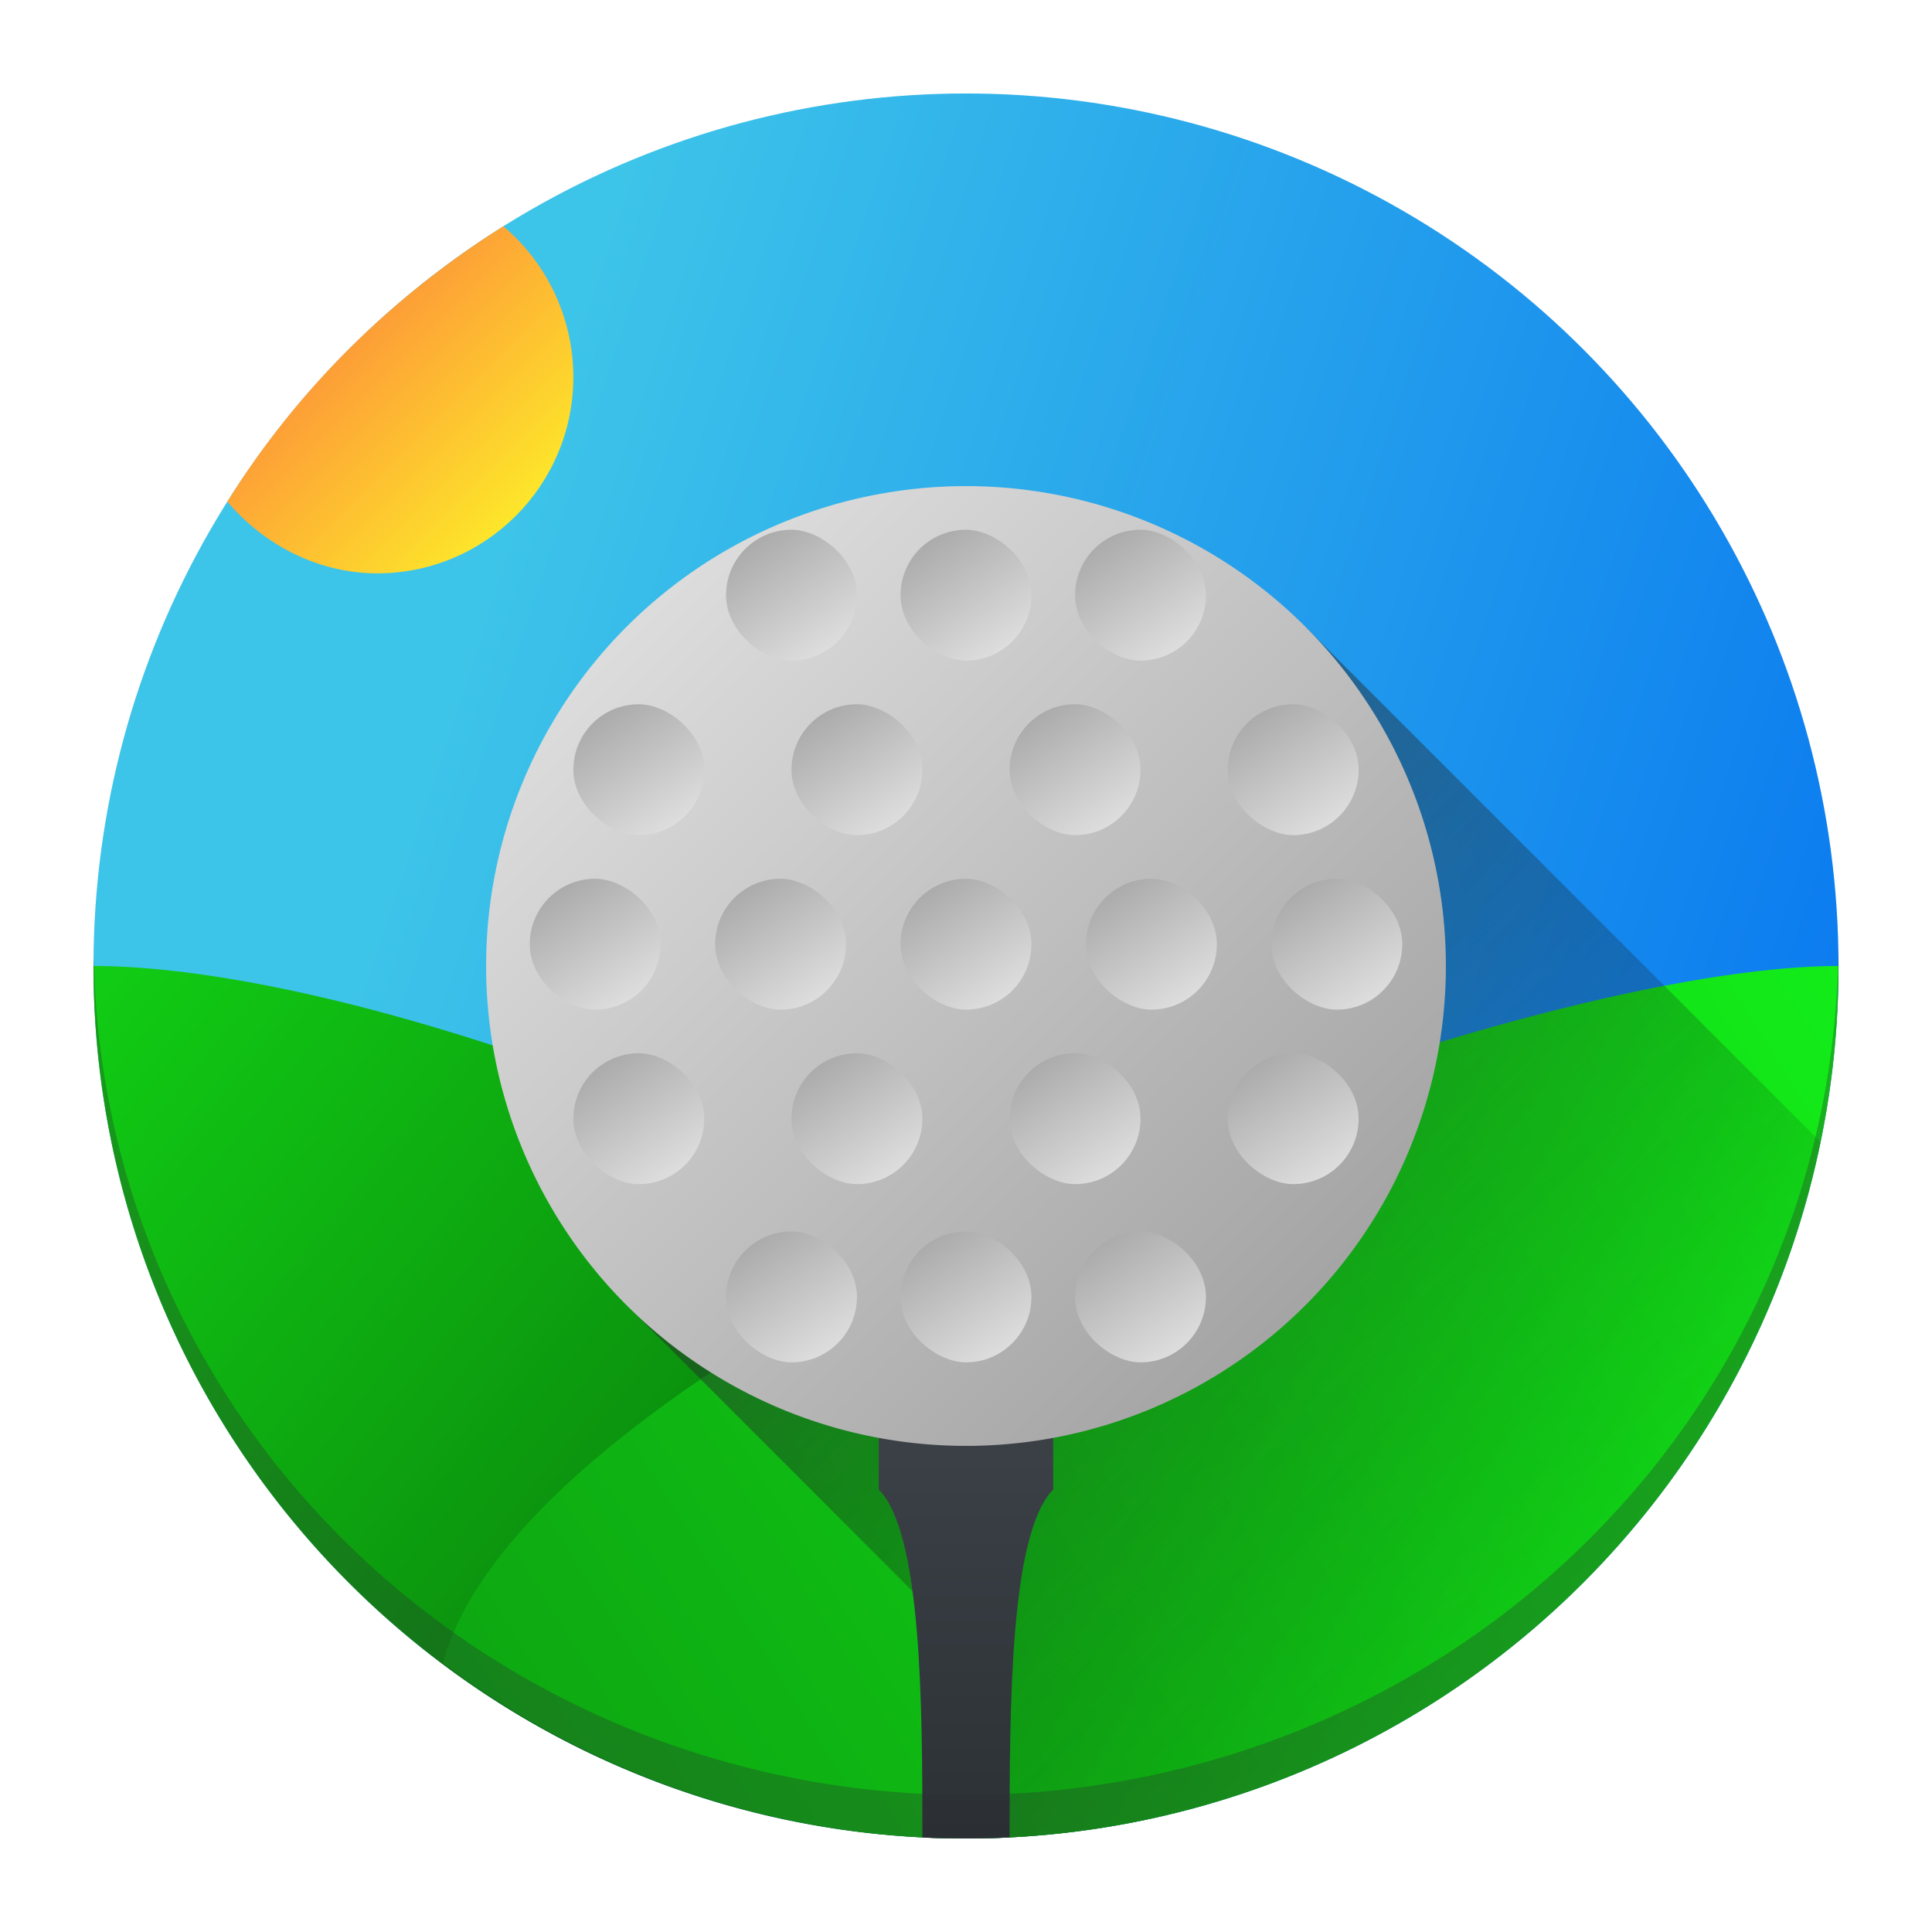 <?xml version="1.0" encoding="UTF-8" standalone="no"?>
<svg
   height="62"
   width="62"
   version="1.1"
   id="svg117"
   sodipodi:docname="kolf.svg"
   inkscape:version="1.4 (e7c3feb100, 2024-10-09)"
   xmlns:inkscape="http://www.inkscape.org/namespaces/inkscape"
   xmlns:sodipodi="http://sodipodi.sourceforge.net/DTD/sodipodi-0.dtd"
   xmlns:xlink="http://www.w3.org/1999/xlink"
   xmlns="http://www.w3.org/2000/svg"
   xmlns:svg="http://www.w3.org/2000/svg">
  <defs
     id="defs121">
    <linearGradient
       id="linearGradient1902"
       x1="32"
       x2="32"
       y1="2.001"
       y2="61.906"
       gradientUnits="userSpaceOnUse"
       gradientTransform="matrix(0.7,0,0,0.7,-77.722,-35.497)">
      <stop
         stop-color="#f5f5f5"
         offset="0"
         id="stop311" />
      <stop
         stop-color="#dcdcdc"
         offset="1"
         id="stop313" />
    </linearGradient>
    <linearGradient
       id="linearGradient1872"
       gradientUnits="userSpaceOnUse"
       x1="-35.649"
       x2="-1.901"
       y1="12.95"
       y2="24"
       gradientTransform="matrix(0.95,0,0,0.95,-36.448,8.344)">
      <stop
         offset="0"
         stop-color="#3dc4e9"
         id="stop17-3" />
      <stop
         offset="1"
         stop-color="#0c7cef"
         id="stop19-6" />
    </linearGradient>
    <linearGradient
       id="linearGradient1876"
       gradientTransform="matrix(-0.905,0,0,0.905,45.72,2.28)"
       gradientUnits="userSpaceOnUse"
       x1="46.099"
       x2="28.42"
       y1="24"
       y2="38.364">
      <stop
         offset="0"
         stop-color="#11cd14"
         id="stop12-7" />
      <stop
         offset="1"
         stop-color="#0a850d"
         id="stop14-5" />
    </linearGradient>
    <linearGradient
       id="linearGradient1880"
       gradientTransform="matrix(-0.905,0,0,0.905,45.72,2.28)"
       gradientUnits="userSpaceOnUse"
       x1="1.901"
       x2="37.26"
       y1="24"
       y2="46.099">
      <stop
         offset="0"
         stop-color="#13ec19"
         id="stop7-3" />
      <stop
         offset="1"
         stop-color="#0da311"
         id="stop9-5" />
    </linearGradient>
    <linearGradient
       id="linearGradient1884"
       gradientTransform="matrix(-0.905,0,0,0.905,45.72,2.28)"
       gradientUnits="userSpaceOnUse"
       x1="15.405"
       x2="-1.414"
       y1="15.405"
       y2="32.225">
      <stop
         offset="0"
         stop-color="#292c2f"
         id="stop22-6" />
      <stop
         offset="1"
         stop-color="#010800"
         stop-opacity="0"
         id="stop24-2" />
    </linearGradient>
    <linearGradient
       id="linearGradient1888"
       gradientTransform="matrix(-0.905,0,0,0.905,45.72,2.28)"
       gradientUnits="userSpaceOnUse"
       x1="24"
       x2="24"
       y1="35.05"
       y2="46.099">
      <stop
         offset="0"
         stop-color="#3c4248"
         id="stop27-9" />
      <stop
         offset="1"
         stop-color="#2c3135"
         id="stop29-1" />
    </linearGradient>
    <linearGradient
       id="linearGradient1892"
       gradientUnits="userSpaceOnUse"
       x1="-32.84"
       x2="-15.16"
       y1="15.16"
       y2="32.84"
       gradientTransform="matrix(0.95,0,0,0.95,-36.448,8.344)">
      <stop
         offset="0"
         stop-color="#ddd"
         id="stop32-2" />
      <stop
         offset="1"
         stop-color="#a4a4a4"
         id="stop34-7" />
    </linearGradient>
    <linearGradient
       id="linearGradient1894"
       gradientUnits="userSpaceOnUse"
       x1="-20.133"
       x2="-16.818"
       xlink:href="#a"
       y1="30.63"
       y2="32.84"
       gradientTransform="matrix(0.95,0,0,0.95,-8.344,36.448)" />
    <linearGradient
       id="linearGradient1898">
      <stop
         offset="0"
         stop-color="#e0e0e0"
         id="stop2-0" />
      <stop
         offset="1"
         stop-color="#a4a4a4"
         id="stop4-9" />
    </linearGradient>
    <linearGradient
       id="linearGradient1900"
       gradientUnits="userSpaceOnUse"
       x1="-24.552"
       x2="-21.238"
       xlink:href="#a"
       y1="27.039"
       y2="29.249"
       gradientTransform="matrix(0.95,0,0,0.95,-8.344,36.448)" />
    <linearGradient
       id="linearGradient1903"
       gradientUnits="userSpaceOnUse"
       x1="-15.713"
       x2="-12.398"
       xlink:href="#a"
       y1="26.762"
       y2="28.972"
       gradientTransform="matrix(0.95,0,0,0.95,-8.344,36.448)" />
    <linearGradient
       id="linearGradient1905"
       gradientUnits="userSpaceOnUse"
       x1="-20.133"
       x2="-16.818"
       xlink:href="#a"
       y1="25.105"
       y2="27.315"
       gradientTransform="matrix(0.95,0,0,0.95,-8.344,36.448)" />
    <linearGradient
       id="linearGradient1907"
       gradientUnits="userSpaceOnUse"
       x1="-24.552"
       x2="-21.238"
       xlink:href="#a"
       y1="22.343"
       y2="24.552"
       gradientTransform="matrix(0.95,0,0,0.95,-8.344,36.448)" />
    <linearGradient
       id="linearGradient1909"
       gradientUnits="userSpaceOnUse"
       x1="-15.713"
       x2="-12.398"
       xlink:href="#a"
       y1="22.343"
       y2="24.552"
       gradientTransform="matrix(0.95,0,0,0.95,-8.344,36.448)" />
    <linearGradient
       id="linearGradient1911"
       gradientUnits="userSpaceOnUse"
       x1="-20.133"
       x2="-16.818"
       xlink:href="#a"
       y1="19.58"
       y2="21.79"
       gradientTransform="matrix(0.95,0,0,0.95,-8.344,36.448)" />
    <linearGradient
       id="linearGradient1913"
       gradientUnits="userSpaceOnUse"
       x1="-24.552"
       x2="-21.238"
       xlink:href="#a"
       y1="17.646"
       y2="19.856"
       gradientTransform="matrix(0.95,0,0,0.95,-8.344,36.448)" />
    <linearGradient
       id="linearGradient1915"
       gradientUnits="userSpaceOnUse"
       x1="-15.713"
       x2="-12.398"
       xlink:href="#a"
       y1="17.923"
       y2="20.133"
       gradientTransform="matrix(0.95,0,0,0.95,-8.344,36.448)" />
    <linearGradient
       id="linearGradient1917"
       gradientUnits="userSpaceOnUse"
       x1="-20.133"
       x2="-16.818"
       xlink:href="#a"
       y1="14.055"
       y2="16.265"
       gradientTransform="matrix(0.95,0,0,0.95,-8.344,36.448)" />
    <linearGradient
       id="linearGradient1919"
       gradientUnits="userSpaceOnUse"
       x1="-24.552"
       x2="-21.238"
       xlink:href="#a"
       y1="12.95"
       y2="15.16"
       gradientTransform="matrix(0.95,0,0,0.95,-8.344,36.448)" />
    <linearGradient
       id="linearGradient1921"
       gradientUnits="userSpaceOnUse"
       x1="-24.552"
       x2="-21.238"
       xlink:href="#a"
       y1="31.735"
       y2="33.945"
       gradientTransform="matrix(0.95,0,0,0.95,-8.344,36.448)" />
    <linearGradient
       id="linearGradient1923"
       gradientUnits="userSpaceOnUse"
       x1="-28.972"
       x2="-25.657"
       xlink:href="#a"
       y1="30.63"
       y2="32.84"
       gradientTransform="matrix(0.95,0,0,0.95,-8.344,36.448)" />
    <linearGradient
       id="linearGradient1925"
       gradientUnits="userSpaceOnUse"
       x1="-28.972"
       x2="-25.657"
       xlink:href="#a"
       y1="25.105"
       y2="27.315"
       gradientTransform="matrix(0.95,0,0,0.95,-8.344,36.448)" />
    <linearGradient
       id="linearGradient1927"
       gradientUnits="userSpaceOnUse"
       x1="-28.972"
       x2="-25.657"
       xlink:href="#a"
       y1="19.58"
       y2="21.79"
       gradientTransform="matrix(0.95,0,0,0.95,-8.344,36.448)" />
    <linearGradient
       id="linearGradient1929"
       gradientUnits="userSpaceOnUse"
       x1="-28.972"
       x2="-25.657"
       xlink:href="#a"
       y1="14.055"
       y2="16.265"
       gradientTransform="matrix(0.95,0,0,0.95,-8.344,36.448)" />
    <linearGradient
       id="linearGradient1931"
       gradientUnits="userSpaceOnUse"
       x1="-33.486"
       x2="-30.171"
       xlink:href="#a"
       y1="26.762"
       y2="28.972"
       gradientTransform="matrix(0.95,0,0,0.95,-8.344,36.448)" />
    <linearGradient
       id="linearGradient1933"
       gradientUnits="userSpaceOnUse"
       x1="-33.486"
       x2="-30.171"
       xlink:href="#a"
       y1="22.343"
       y2="24.552"
       gradientTransform="matrix(0.95,0,0,0.95,-8.344,36.448)" />
    <linearGradient
       id="linearGradient1935"
       gradientUnits="userSpaceOnUse"
       x1="-33.486"
       x2="-30.171"
       xlink:href="#a"
       y1="17.923"
       y2="20.133"
       gradientTransform="matrix(0.95,0,0,0.95,-8.344,36.448)" />
    <linearGradient
       id="linearGradient1939"
       gradientUnits="userSpaceOnUse"
       x1="9"
       x2="14"
       y1="9"
       y2="14"
       gradientTransform="matrix(1.05,0,0,1.05,-84.454,5.95)">
      <stop
         offset="0"
         stop-color="#fd8e3a"
         id="stop56-3" />
      <stop
         offset="1"
         stop-color="#fdec29"
         id="stop58-6" />
    </linearGradient>
    <linearGradient
       inkscape:collect="always"
       xlink:href="#d"
       id="linearGradient1970"
       gradientUnits="userSpaceOnUse"
       gradientTransform="matrix(1.267,0,0,1.267,-13.914,6.692)"
       x1="-35.649"
       y1="12.95"
       x2="-1.901"
       y2="24" />
    <linearGradient
       inkscape:collect="always"
       xlink:href="#c"
       id="linearGradient1972"
       gradientUnits="userSpaceOnUse"
       gradientTransform="matrix(-0.905,0,0,0.905,45.72,2.28)"
       x1="46.099"
       y1="24"
       x2="28.42"
       y2="38.364" />
    <linearGradient
       inkscape:collect="always"
       xlink:href="#b"
       id="linearGradient1974"
       gradientUnits="userSpaceOnUse"
       gradientTransform="matrix(-0.905,0,0,0.905,45.72,2.28)"
       x1="1.901"
       y1="24"
       x2="37.26"
       y2="46.099" />
    <linearGradient
       inkscape:collect="always"
       xlink:href="#e"
       id="linearGradient1976"
       gradientUnits="userSpaceOnUse"
       gradientTransform="matrix(-0.905,0,0,0.905,45.72,2.28)"
       x1="15.405"
       y1="15.405"
       x2="-1.414"
       y2="32.225" />
    <linearGradient
       inkscape:collect="always"
       xlink:href="#f"
       id="linearGradient1978"
       gradientUnits="userSpaceOnUse"
       gradientTransform="matrix(-0.905,0,0,0.905,45.72,2.28)"
       x1="24"
       y1="35.05"
       x2="24"
       y2="46.099" />
    <linearGradient
       inkscape:collect="always"
       xlink:href="#g"
       id="linearGradient1980"
       gradientUnits="userSpaceOnUse"
       gradientTransform="matrix(1.267,0,0,1.267,-13.914,6.692)"
       x1="-32.84"
       y1="15.16"
       x2="-15.16"
       y2="32.84" />
    <linearGradient
       inkscape:collect="always"
       xlink:href="#a"
       id="linearGradient1982"
       gradientUnits="userSpaceOnUse"
       gradientTransform="matrix(1.267,0,0,1.267,-6.692,13.914)"
       x1="-20.133"
       y1="30.63"
       x2="-16.818"
       y2="32.84" />
    <linearGradient
       inkscape:collect="always"
       xlink:href="#a"
       id="linearGradient1984"
       gradientUnits="userSpaceOnUse"
       gradientTransform="matrix(1.267,0,0,1.267,-6.692,13.914)"
       x1="-24.552"
       y1="27.039"
       x2="-21.238"
       y2="29.249" />
    <linearGradient
       inkscape:collect="always"
       xlink:href="#a"
       id="linearGradient1986"
       gradientUnits="userSpaceOnUse"
       gradientTransform="matrix(1.267,0,0,1.267,-6.692,13.914)"
       x1="-15.713"
       y1="26.762"
       x2="-12.398"
       y2="28.972" />
    <linearGradient
       inkscape:collect="always"
       xlink:href="#a"
       id="linearGradient1988"
       gradientUnits="userSpaceOnUse"
       gradientTransform="matrix(1.267,0,0,1.267,-6.692,13.914)"
       x1="-20.133"
       y1="25.105"
       x2="-16.818"
       y2="27.315" />
    <linearGradient
       inkscape:collect="always"
       xlink:href="#a"
       id="linearGradient1990"
       gradientUnits="userSpaceOnUse"
       gradientTransform="matrix(1.267,0,0,1.267,-6.692,13.914)"
       x1="-24.552"
       y1="22.343"
       x2="-21.238"
       y2="24.552" />
    <linearGradient
       inkscape:collect="always"
       xlink:href="#a"
       id="linearGradient1992"
       gradientUnits="userSpaceOnUse"
       gradientTransform="matrix(1.267,0,0,1.267,-6.692,13.914)"
       x1="-15.713"
       y1="22.343"
       x2="-12.398"
       y2="24.552" />
    <linearGradient
       inkscape:collect="always"
       xlink:href="#a"
       id="linearGradient1994"
       gradientUnits="userSpaceOnUse"
       gradientTransform="matrix(1.267,0,0,1.267,-6.692,13.914)"
       x1="-20.133"
       y1="19.58"
       x2="-16.818"
       y2="21.79" />
    <linearGradient
       inkscape:collect="always"
       xlink:href="#a"
       id="linearGradient1996"
       gradientUnits="userSpaceOnUse"
       gradientTransform="matrix(1.267,0,0,1.267,-6.692,13.914)"
       x1="-24.552"
       y1="17.646"
       x2="-21.238"
       y2="19.856" />
    <linearGradient
       inkscape:collect="always"
       xlink:href="#a"
       id="linearGradient1998"
       gradientUnits="userSpaceOnUse"
       gradientTransform="matrix(1.267,0,0,1.267,-6.692,13.914)"
       x1="-15.713"
       y1="17.923"
       x2="-12.398"
       y2="20.133" />
    <linearGradient
       inkscape:collect="always"
       xlink:href="#a"
       id="linearGradient2000"
       gradientUnits="userSpaceOnUse"
       gradientTransform="matrix(1.267,0,0,1.267,-6.692,13.914)"
       x1="-20.133"
       y1="14.055"
       x2="-16.818"
       y2="16.265" />
    <linearGradient
       inkscape:collect="always"
       xlink:href="#a"
       id="linearGradient2002"
       gradientUnits="userSpaceOnUse"
       gradientTransform="matrix(1.267,0,0,1.267,-6.692,13.914)"
       x1="-24.552"
       y1="12.95"
       x2="-21.238"
       y2="15.16" />
    <linearGradient
       inkscape:collect="always"
       xlink:href="#a"
       id="linearGradient2004"
       gradientUnits="userSpaceOnUse"
       gradientTransform="matrix(1.267,0,0,1.267,-6.692,13.914)"
       x1="-24.552"
       y1="31.735"
       x2="-21.238"
       y2="33.945" />
    <linearGradient
       inkscape:collect="always"
       xlink:href="#a"
       id="linearGradient2006"
       gradientUnits="userSpaceOnUse"
       gradientTransform="matrix(1.267,0,0,1.267,-6.692,13.914)"
       x1="-28.972"
       y1="30.63"
       x2="-25.657"
       y2="32.84" />
    <linearGradient
       inkscape:collect="always"
       xlink:href="#a"
       id="linearGradient2008"
       gradientUnits="userSpaceOnUse"
       gradientTransform="matrix(1.267,0,0,1.267,-6.692,13.914)"
       x1="-28.972"
       y1="25.105"
       x2="-25.657"
       y2="27.315" />
    <linearGradient
       inkscape:collect="always"
       xlink:href="#a"
       id="linearGradient2010"
       gradientUnits="userSpaceOnUse"
       gradientTransform="matrix(1.267,0,0,1.267,-6.692,13.914)"
       x1="-28.972"
       y1="19.58"
       x2="-25.657"
       y2="21.79" />
    <linearGradient
       inkscape:collect="always"
       xlink:href="#a"
       id="linearGradient2012"
       gradientUnits="userSpaceOnUse"
       gradientTransform="matrix(1.267,0,0,1.267,-6.692,13.914)"
       x1="-28.972"
       y1="14.055"
       x2="-25.657"
       y2="16.265" />
    <linearGradient
       inkscape:collect="always"
       xlink:href="#a"
       id="linearGradient2014"
       gradientUnits="userSpaceOnUse"
       gradientTransform="matrix(1.267,0,0,1.267,-6.692,13.914)"
       x1="-33.486"
       y1="26.762"
       x2="-30.171"
       y2="28.972" />
    <linearGradient
       inkscape:collect="always"
       xlink:href="#a"
       id="linearGradient2016"
       gradientUnits="userSpaceOnUse"
       gradientTransform="matrix(1.267,0,0,1.267,-6.692,13.914)"
       x1="-33.486"
       y1="22.343"
       x2="-30.171"
       y2="24.552" />
    <linearGradient
       inkscape:collect="always"
       xlink:href="#a"
       id="linearGradient2018"
       gradientUnits="userSpaceOnUse"
       gradientTransform="matrix(1.267,0,0,1.267,-6.692,13.914)"
       x1="-33.486"
       y1="17.923"
       x2="-30.171"
       y2="20.133" />
    <linearGradient
       inkscape:collect="always"
       xlink:href="#A"
       id="linearGradient2020"
       gradientUnits="userSpaceOnUse"
       gradientTransform="matrix(1.4,0,0,1.4,-77.922,3.5)"
       x1="9"
       y1="9"
       x2="14"
       y2="14" />
  </defs>
  <sodipodi:namedview
     id="namedview119"
     pagecolor="#ffffff"
     bordercolor="#666666"
     borderopacity="1.0"
     inkscape:showpageshadow="2"
     inkscape:pageopacity="0.0"
     inkscape:pagecheckerboard="0"
     inkscape:deskcolor="#d1d1d1"
     showgrid="false"
     inkscape:zoom="9.8333334"
     inkscape:cx="25.271186"
     inkscape:cy="32.542373"
     inkscape:window-width="1920"
     inkscape:window-height="994"
     inkscape:window-x="0"
     inkscape:window-y="0"
     inkscape:window-maximized="1"
     inkscape:current-layer="svg117" />
  <linearGradient
     id="a">
    <stop
       offset="0"
       stop-color="#e0e0e0"
       id="stop2" />
    <stop
       offset="1"
       stop-color="#a4a4a4"
       id="stop4" />
  </linearGradient>
  <linearGradient
     id="b"
     gradientTransform="matrix(-0.905,0,0,0.905,45.72,2.28)"
     gradientUnits="userSpaceOnUse"
     x1="1.901"
     x2="37.26"
     y1="24"
     y2="46.099">
    <stop
       offset="0"
       stop-color="#13ec19"
       id="stop7" />
    <stop
       offset="1"
       stop-color="#0da311"
       id="stop9" />
  </linearGradient>
  <linearGradient
     id="c"
     gradientTransform="matrix(-0.905,0,0,0.905,45.72,2.28)"
     gradientUnits="userSpaceOnUse"
     x1="46.099"
     x2="28.42"
     y1="24"
     y2="38.364">
    <stop
       offset="0"
       stop-color="#11cd14"
       id="stop12" />
    <stop
       offset="1"
       stop-color="#0a850d"
       id="stop14" />
  </linearGradient>
  <linearGradient
     id="d"
     gradientUnits="userSpaceOnUse"
     x1="-35.649"
     x2="-1.901"
     y1="12.95"
     y2="24"
     gradientTransform="matrix(0.95,0,0,0.95,-36.448,8.344)">
    <stop
       offset="0"
       stop-color="#3dc4e9"
       id="stop17" />
    <stop
       offset="1"
       stop-color="#0c7cef"
       id="stop19" />
  </linearGradient>
  <linearGradient
     id="e"
     gradientTransform="matrix(-0.905,0,0,0.905,45.72,2.28)"
     gradientUnits="userSpaceOnUse"
     x1="15.405"
     x2="-1.414"
     y1="15.405"
     y2="32.225">
    <stop
       offset="0"
       stop-color="#292c2f"
       id="stop22" />
    <stop
       offset="1"
       stop-color="#010800"
       stop-opacity="0"
       id="stop24" />
  </linearGradient>
  <linearGradient
     id="f"
     gradientTransform="matrix(-0.905,0,0,0.905,45.72,2.28)"
     gradientUnits="userSpaceOnUse"
     x1="24"
     x2="24"
     y1="35.05"
     y2="46.099">
    <stop
       offset="0"
       stop-color="#3c4248"
       id="stop27" />
    <stop
       offset="1"
       stop-color="#2c3135"
       id="stop29" />
  </linearGradient>
  <linearGradient
     id="g"
     gradientUnits="userSpaceOnUse"
     x1="-32.84"
     x2="-15.16"
     y1="15.16"
     y2="32.84"
     gradientTransform="matrix(0.95,0,0,0.95,-36.448,8.344)">
    <stop
       offset="0"
       stop-color="#ddd"
       id="stop32" />
    <stop
       offset="1"
       stop-color="#a4a4a4"
       id="stop34" />
  </linearGradient>
  <linearGradient
     id="h"
     gradientUnits="userSpaceOnUse"
     x1="-20.133"
     x2="-16.818"
     xlink:href="#a"
     y1="30.63"
     y2="32.84"
     gradientTransform="matrix(0.95,0,0,0.95,-8.344,36.448)" />
  <linearGradient
     id="i"
     gradientUnits="userSpaceOnUse"
     x1="-24.552"
     x2="-21.238"
     xlink:href="#a"
     y1="27.039"
     y2="29.249"
     gradientTransform="matrix(0.95,0,0,0.95,-8.344,36.448)" />
  <linearGradient
     id="j"
     gradientUnits="userSpaceOnUse"
     x1="-15.713"
     x2="-12.398"
     xlink:href="#a"
     y1="26.762"
     y2="28.972"
     gradientTransform="matrix(0.95,0,0,0.95,-8.344,36.448)" />
  <linearGradient
     id="k"
     gradientUnits="userSpaceOnUse"
     x1="-20.133"
     x2="-16.818"
     xlink:href="#a"
     y1="25.105"
     y2="27.315"
     gradientTransform="matrix(0.95,0,0,0.95,-8.344,36.448)" />
  <linearGradient
     id="l"
     gradientUnits="userSpaceOnUse"
     x1="-24.552"
     x2="-21.238"
     xlink:href="#a"
     y1="22.343"
     y2="24.552"
     gradientTransform="matrix(0.95,0,0,0.95,-8.344,36.448)" />
  <linearGradient
     id="m"
     gradientUnits="userSpaceOnUse"
     x1="-15.713"
     x2="-12.398"
     xlink:href="#a"
     y1="22.343"
     y2="24.552"
     gradientTransform="matrix(0.95,0,0,0.95,-8.344,36.448)" />
  <linearGradient
     id="n"
     gradientUnits="userSpaceOnUse"
     x1="-20.133"
     x2="-16.818"
     xlink:href="#a"
     y1="19.58"
     y2="21.79"
     gradientTransform="matrix(0.95,0,0,0.95,-8.344,36.448)" />
  <linearGradient
     id="o"
     gradientUnits="userSpaceOnUse"
     x1="-24.552"
     x2="-21.238"
     xlink:href="#a"
     y1="17.646"
     y2="19.856"
     gradientTransform="matrix(0.95,0,0,0.95,-8.344,36.448)" />
  <linearGradient
     id="p"
     gradientUnits="userSpaceOnUse"
     x1="-15.713"
     x2="-12.398"
     xlink:href="#a"
     y1="17.923"
     y2="20.133"
     gradientTransform="matrix(0.95,0,0,0.95,-8.344,36.448)" />
  <linearGradient
     id="q"
     gradientUnits="userSpaceOnUse"
     x1="-20.133"
     x2="-16.818"
     xlink:href="#a"
     y1="14.055"
     y2="16.265"
     gradientTransform="matrix(0.95,0,0,0.95,-8.344,36.448)" />
  <linearGradient
     id="r"
     gradientUnits="userSpaceOnUse"
     x1="-24.552"
     x2="-21.238"
     xlink:href="#a"
     y1="12.95"
     y2="15.16"
     gradientTransform="matrix(0.95,0,0,0.95,-8.344,36.448)" />
  <linearGradient
     id="s"
     gradientUnits="userSpaceOnUse"
     x1="-24.552"
     x2="-21.238"
     xlink:href="#a"
     y1="31.735"
     y2="33.945"
     gradientTransform="matrix(0.95,0,0,0.95,-8.344,36.448)" />
  <linearGradient
     id="t"
     gradientUnits="userSpaceOnUse"
     x1="-28.972"
     x2="-25.657"
     xlink:href="#a"
     y1="30.63"
     y2="32.84"
     gradientTransform="matrix(0.95,0,0,0.95,-8.344,36.448)" />
  <linearGradient
     id="u"
     gradientUnits="userSpaceOnUse"
     x1="-28.972"
     x2="-25.657"
     xlink:href="#a"
     y1="25.105"
     y2="27.315"
     gradientTransform="matrix(0.95,0,0,0.95,-8.344,36.448)" />
  <linearGradient
     id="v"
     gradientUnits="userSpaceOnUse"
     x1="-28.972"
     x2="-25.657"
     xlink:href="#a"
     y1="19.58"
     y2="21.79"
     gradientTransform="matrix(0.95,0,0,0.95,-8.344,36.448)" />
  <linearGradient
     id="w"
     gradientUnits="userSpaceOnUse"
     x1="-28.972"
     x2="-25.657"
     xlink:href="#a"
     y1="14.055"
     y2="16.265"
     gradientTransform="matrix(0.95,0,0,0.95,-8.344,36.448)" />
  <linearGradient
     id="x"
     gradientUnits="userSpaceOnUse"
     x1="-33.486"
     x2="-30.171"
     xlink:href="#a"
     y1="26.762"
     y2="28.972"
     gradientTransform="matrix(0.95,0,0,0.95,-8.344,36.448)" />
  <linearGradient
     id="y"
     gradientUnits="userSpaceOnUse"
     x1="-33.486"
     x2="-30.171"
     xlink:href="#a"
     y1="22.343"
     y2="24.552"
     gradientTransform="matrix(0.95,0,0,0.95,-8.344,36.448)" />
  <linearGradient
     id="z"
     gradientUnits="userSpaceOnUse"
     x1="-33.486"
     x2="-30.171"
     xlink:href="#a"
     y1="17.923"
     y2="20.133"
     gradientTransform="matrix(0.95,0,0,0.95,-8.344,36.448)" />
  <linearGradient
     id="A"
     gradientUnits="userSpaceOnUse"
     x1="9"
     x2="14"
     y1="9"
     y2="14"
     gradientTransform="matrix(1.05,0,0,1.05,-84.454,5.95)">
    <stop
       offset="0"
       stop-color="#fd8e3a"
       id="stop56" />
    <stop
       offset="1"
       stop-color="#fdec29"
       id="stop58" />
  </linearGradient>
  <g
     id="g1"
     transform="translate(75.322,-6.1)">
    <ellipse
       cx="-44.322"
       cy="37.1"
       id="circle61-0"
       style="fill:url(#linearGradient1970);stroke-width:1.267"
       rx="28"
       ry="28" />
    <g
       transform="matrix(1.4,0,0,1.4,-77.922,3.5)"
       id="g71-6">
      <path
         d="M 4,24 A 20,20 0 0 0 24,44 20,20 0 0 0 38.078,38.193 C 18.019,25.704 7.654,24 4,24 Z"
         id="path63-2"
         style="fill:url(#linearGradient1972)" />
      <path
         d="m 44,24 c -7.991,-1e-6 -29.95,8.462 -31.992,15.975 A 20,20 0 0 0 24,44 20,20 0 0 0 44,24 Z"
         id="path65-6"
         style="fill:url(#linearGradient1974)" />
      <path
         d="M 31.777,16.223 16.223,31.777 24,39.557 V 44 A 20,20 0 0 0 43.586,28.031 Z"
         opacity="0.5"
         id="path67-1"
         style="fill:url(#linearGradient1976)" />
      <path
         d="m 22,34 v 2 c 0.992,0.992 1,4.983 1,7.975 0.333,0.025 0.666,0.016 1,0.025 0.334,-0.003 0.667,-0.006 1,-0.026 2.3e-5,-2.995 0.005,-6.979 1,-7.974 v -2 z"
         fill="url(#f)"
         id="path69-8"
         style="fill:url(#linearGradient1978)" />
    </g>
    <path
       d="M -28.922,37.1 A 15.4,15.4 0 0 1 -44.322,52.5 15.4,15.4 0 0 1 -59.722,37.1 15.4,15.4 0 0 1 -44.322,21.7 15.4,15.4 0 0 1 -28.922,37.1 Z"
       id="path73-7"
       style="fill:url(#linearGradient1980);stroke-width:1.267" />
    <rect
       height="4.2"
       rx="14.7"
       transform="matrix(0,-1,-1,0,0,0)"
       width="4.2"
       x="-32.9"
       y="52.722"
       id="rect75-9"
       style="fill:url(#linearGradient1982);stroke-width:1.267" />
    <rect
       height="4.2"
       rx="14.7"
       transform="matrix(0,-1,-1,0,0,0)"
       width="4.2"
       x="-38.5"
       y="48.172"
       id="rect77-2"
       style="fill:url(#linearGradient1984);stroke-width:1.267" />
    <rect
       height="4.2"
       rx="14.7"
       transform="matrix(0,-1,-1,0,0,0)"
       width="4.2"
       x="-27.3"
       y="47.822"
       id="rect79-0"
       style="fill:url(#linearGradient1986);stroke-width:1.267" />
    <rect
       height="4.2"
       rx="14.7"
       transform="matrix(0,-1,-1,0,0,0)"
       width="4.2"
       x="-32.9"
       y="45.722"
       id="rect81-2"
       style="fill:url(#linearGradient1988);stroke-width:1.267" />
    <rect
       height="4.2"
       rx="14.7"
       transform="matrix(0,-1,-1,0,0,0)"
       width="4.2"
       x="-38.5"
       y="42.222"
       id="rect83-3"
       style="fill:url(#linearGradient1990);stroke-width:1.267" />
    <rect
       height="4.2"
       rx="14.7"
       transform="matrix(0,-1,-1,0,0,0)"
       width="4.2"
       x="-27.3"
       y="42.222"
       id="rect85-7"
       style="fill:url(#linearGradient1992);stroke-width:1.267" />
    <rect
       height="4.2"
       rx="14.7"
       transform="matrix(0,-1,-1,0,0,0)"
       width="4.2"
       x="-32.9"
       y="38.722"
       id="rect87-5"
       style="fill:url(#linearGradient1994);stroke-width:1.267" />
    <rect
       height="4.2"
       rx="14.7"
       transform="matrix(0,-1,-1,0,0,0)"
       width="4.2"
       x="-38.5"
       y="36.272"
       id="rect89-9"
       style="fill:url(#linearGradient1996);stroke-width:1.267" />
    <rect
       height="4.2"
       rx="14.7"
       transform="matrix(0,-1,-1,0,0,0)"
       width="4.2"
       x="-27.3"
       y="36.622"
       id="rect91-2"
       style="fill:url(#linearGradient1998);stroke-width:1.267" />
    <rect
       height="4.2"
       rx="14.7"
       transform="matrix(0,-1,-1,0,0,0)"
       width="4.2"
       x="-32.9"
       y="31.722"
       id="rect93-2"
       style="fill:url(#linearGradient2000);stroke-width:1.267" />
    <rect
       height="4.2"
       rx="14.7"
       transform="matrix(0,-1,-1,0,0,0)"
       width="4.2"
       x="-38.5"
       y="30.322"
       id="rect95-8"
       style="fill:url(#linearGradient2002);stroke-width:1.267" />
    <rect
       height="4.2"
       rx="14.7"
       transform="matrix(0,-1,-1,0,0,0)"
       width="4.2"
       x="-38.5"
       y="54.122"
       id="rect97-9"
       style="fill:url(#linearGradient2004);stroke-width:1.267" />
    <rect
       height="4.2"
       rx="14.7"
       transform="matrix(0,-1,-1,0,0,0)"
       width="4.2"
       x="-44.1"
       y="52.722"
       id="rect99-7"
       style="fill:url(#linearGradient2006);stroke-width:1.267" />
    <rect
       height="4.2"
       rx="14.7"
       transform="matrix(0,-1,-1,0,0,0)"
       width="4.2"
       x="-44.1"
       y="45.722"
       id="rect101-3"
       style="fill:url(#linearGradient2008);stroke-width:1.267" />
    <rect
       height="4.2"
       rx="14.7"
       transform="matrix(0,-1,-1,0,0,0)"
       width="4.2"
       x="-44.1"
       y="38.722"
       id="rect103-6"
       style="fill:url(#linearGradient2010);stroke-width:1.267" />
    <rect
       height="4.2"
       rx="14.7"
       transform="matrix(0,-1,-1,0,0,0)"
       width="4.2"
       x="-44.1"
       y="31.722"
       id="rect105-1"
       style="fill:url(#linearGradient2012);stroke-width:1.267" />
    <rect
       height="4.2"
       rx="14.7"
       transform="matrix(0,-1,-1,0,0,0)"
       width="4.2"
       x="-49.819"
       y="47.822"
       id="rect107-2"
       style="fill:url(#linearGradient2014);stroke-width:1.267" />
    <rect
       height="4.2"
       rx="14.7"
       transform="matrix(0,-1,-1,0,0,0)"
       width="4.2"
       x="-49.819"
       y="42.222"
       id="rect109-9"
       style="fill:url(#linearGradient2016);stroke-width:1.267" />
    <rect
       height="4.2"
       rx="14.7"
       transform="matrix(0,-1,-1,0,0,0)"
       width="4.2"
       x="-49.819"
       y="36.622"
       id="rect111-3"
       style="fill:url(#linearGradient2018);stroke-width:1.267" />
    <path
       d="m -59.17,13.361 c -3.586,2.254 -6.615,5.242 -8.857,8.836 1.195,1.416 2.952,2.3 4.804,2.303 3.479,0 6.3,-2.821 6.3,-6.3 -8.5e-5,-1.861 -0.823,-3.642 -2.248,-4.839 z"
       id="path113-1"
       style="fill:url(#linearGradient2020);stroke-width:1.4" />
    <path
       d="M -16.336,36.69 A 28,27.3 0 0 1 -44.322,63.7 28,27.3 0 0 1 -72.308,36.802 28,28 0 0 0 -72.322,37.1 28,28 0 0 0 -44.322,65.1 a 28,28 0 0 0 28,-28 28,28 0 0 0 -0.013,-0.41 z"
       fill="#292c2f"
       opacity="0.3"
       id="path115-9"
       style="stroke-width:1.4" />
  </g>
</svg>
